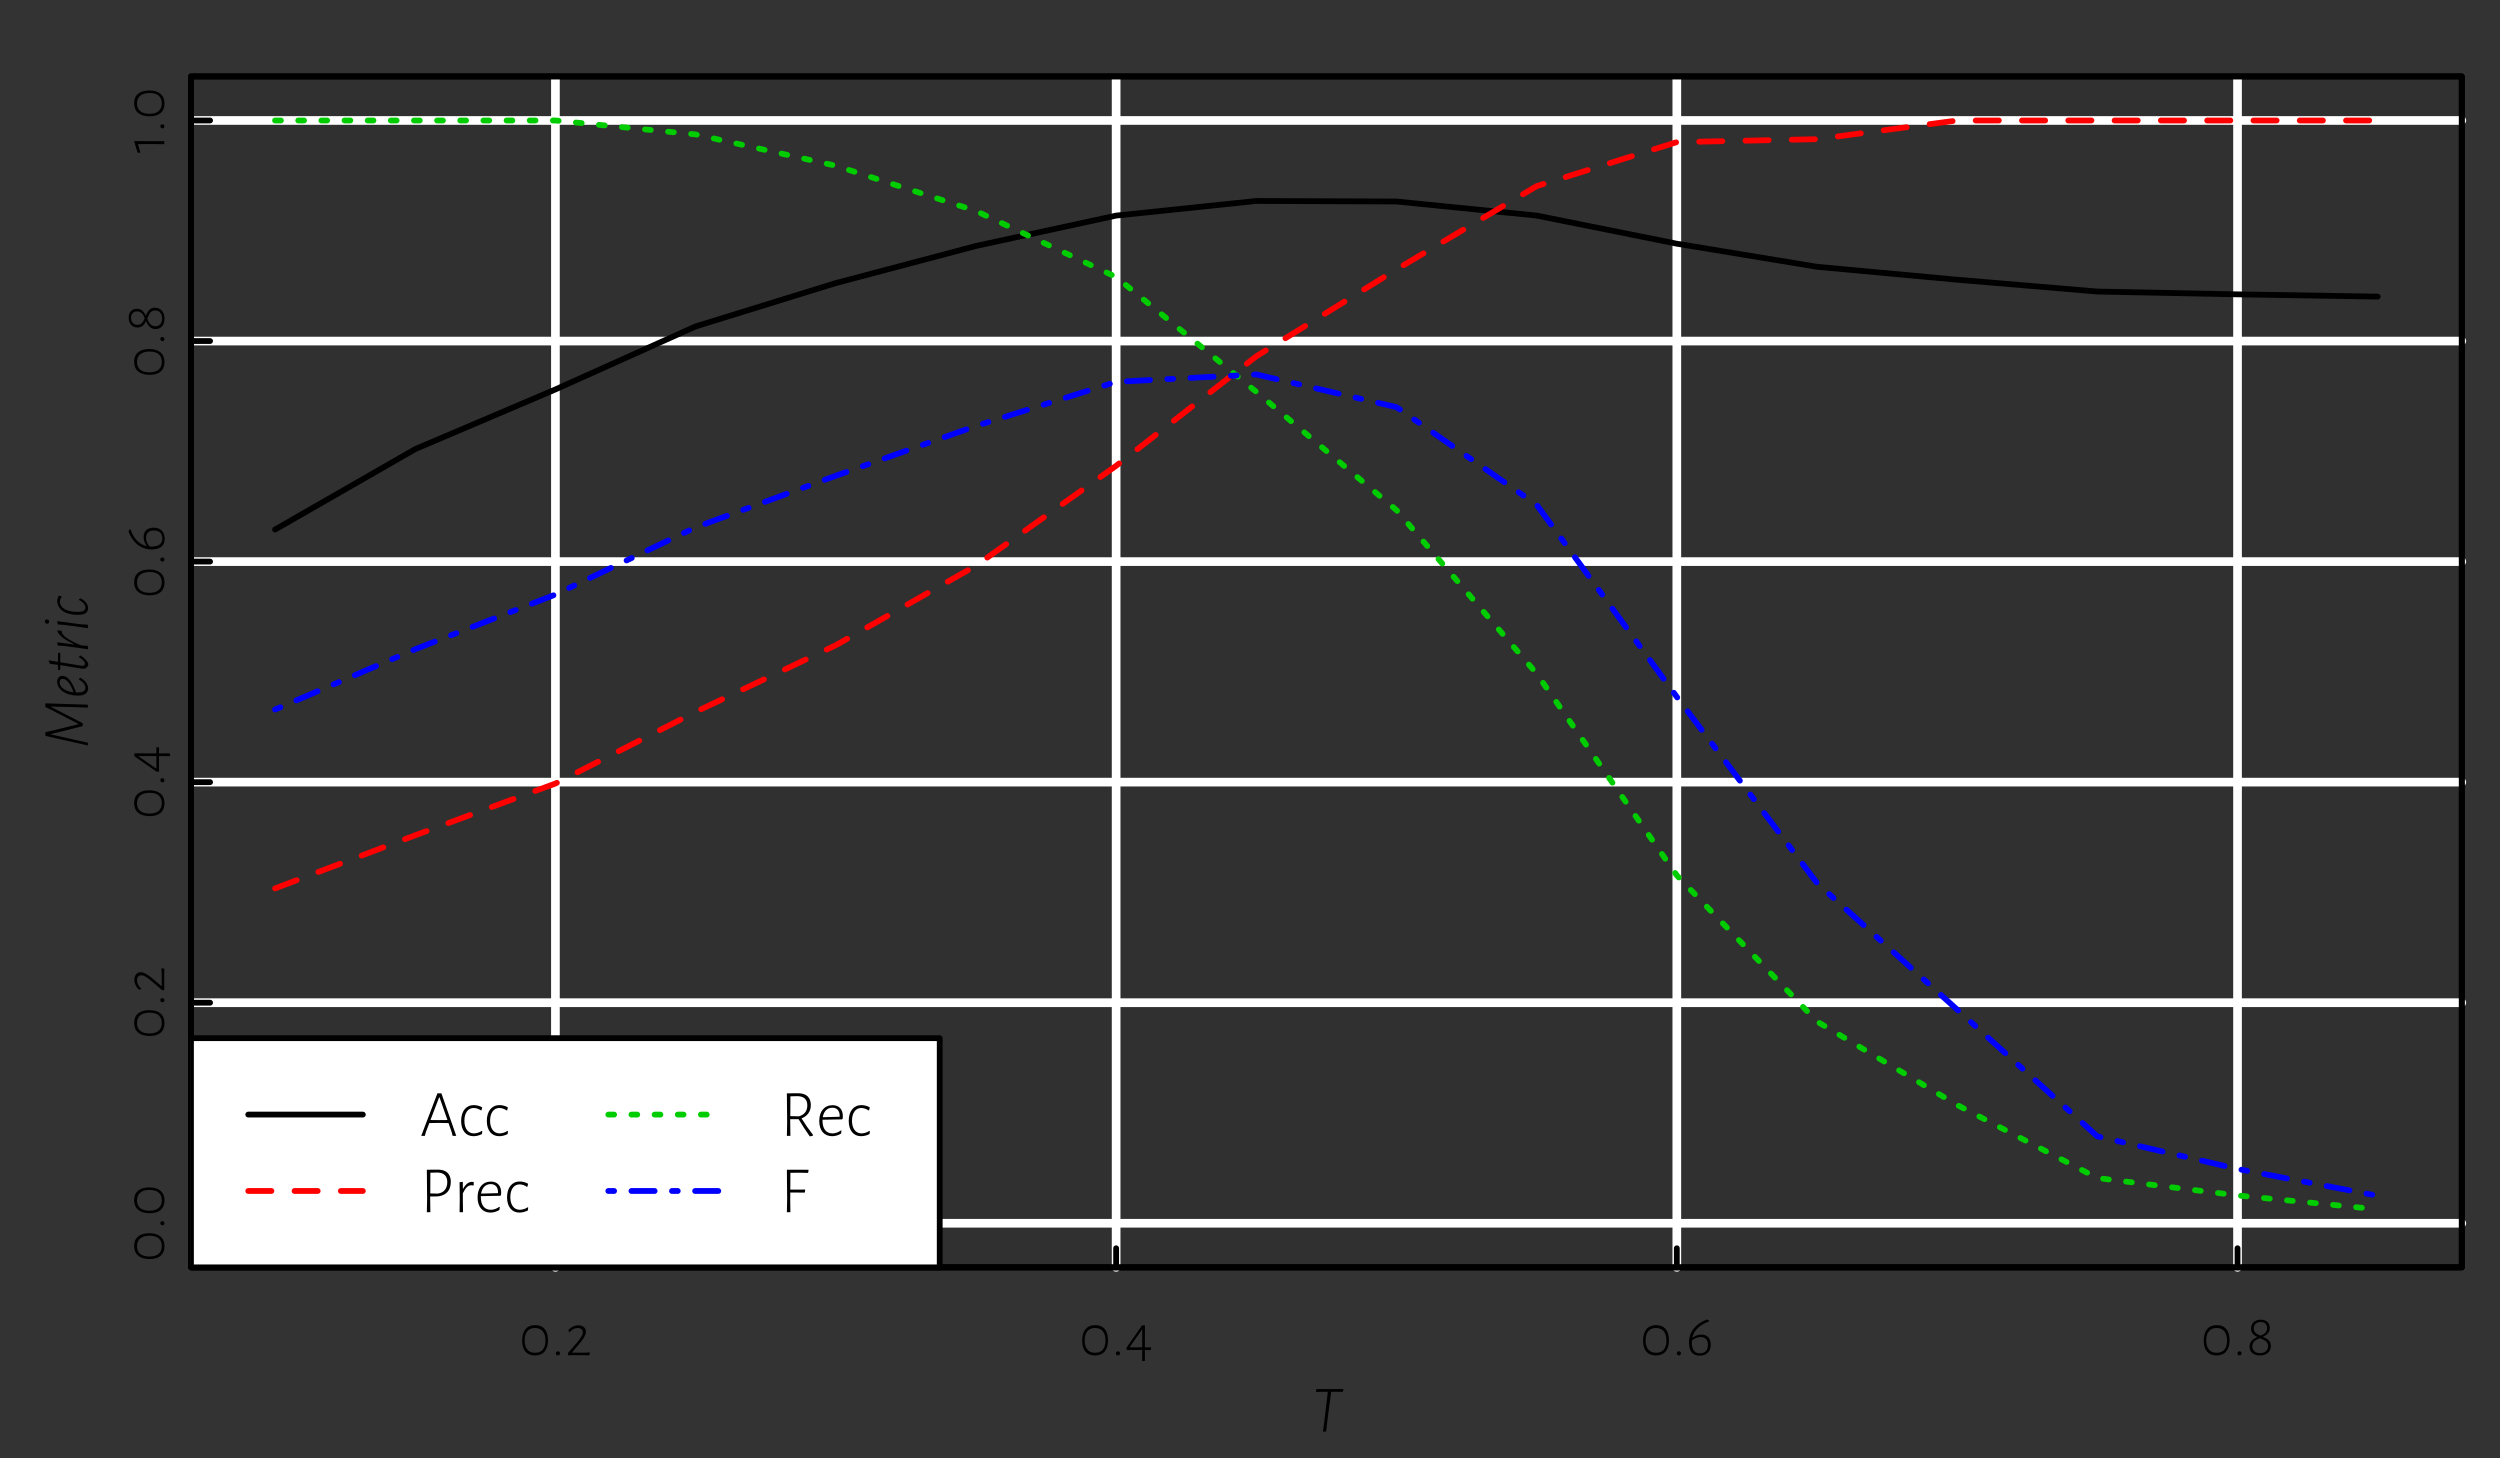 <?xml version="1.0" encoding="UTF-8"?>
<svg xmlns="http://www.w3.org/2000/svg" xmlns:xlink="http://www.w3.org/1999/xlink" width="432pt" height="252pt" viewBox="0 0 432 252" version="1.1">
<rect x="0" y="0" width="432" height="252" fill="#333333" stroke="none"/>
<defs>
<g>
<symbol overflow="visible" id="glyph0-0">
<path style="stroke:none;" d=""/>
</symbol>
<symbol overflow="visible" id="glyph0-1">
<path style="stroke:none;" d="M 2.797 -5.203 C 1.344 -5.203 0.531 -4.234 0.531 -2.516 C 0.531 -0.859 1.328 0.047 2.734 0.047 C 4.188 0.047 5 -0.891 5 -2.578 C 5 -4.266 4.219 -5.203 2.797 -5.203 Z M 2.75 -4.703 C 3.922 -4.703 4.562 -3.938 4.562 -2.516 C 4.562 -1.156 3.938 -0.422 2.781 -0.422 C 1.609 -0.422 0.969 -1.172 0.969 -2.547 C 0.969 -3.953 1.609 -4.703 2.75 -4.703 Z M 2.75 -4.703 "/>
</symbol>
<symbol overflow="visible" id="glyph0-2">
<path style="stroke:none;" d="M 1.203 -0.672 C 0.984 -0.672 0.844 -0.531 0.844 -0.312 C 0.844 -0.094 0.969 0.031 1.188 0.031 C 1.406 0.031 1.547 -0.109 1.547 -0.328 C 1.547 -0.547 1.422 -0.672 1.203 -0.672 Z M 1.203 -0.672 "/>
</symbol>
<symbol overflow="visible" id="glyph0-3">
<path style="stroke:none;" d="M 2.328 -5.172 C 1.688 -5.172 1.078 -4.859 0.625 -4.375 L 0.719 -3.953 L 0.781 -3.953 C 1.188 -4.422 1.703 -4.703 2.234 -4.703 C 2.797 -4.703 3.109 -4.375 3.109 -3.969 C 3.109 -3.484 2.719 -2.891 1.984 -2.047 L 0.531 -0.359 L 0.531 -0.016 L 0.562 0.016 L 0.953 0 L 3.281 0 L 4.25 0.016 L 4.312 -0.422 L 4.281 -0.484 L 3.422 -0.438 L 1.25 -0.438 L 1.234 -0.484 L 2.406 -1.859 C 3.219 -2.812 3.641 -3.5 3.641 -4.078 C 3.641 -4.719 3.094 -5.172 2.328 -5.172 Z M 2.328 -5.172 "/>
</symbol>
<symbol overflow="visible" id="glyph0-4">
<path style="stroke:none;" d="M 4.531 -1.297 L 4.484 -1.359 L 3.453 -1.359 L 3.469 -5.156 L 2.969 -5.156 L 0.297 -1.328 L 0.297 -0.953 L 0.359 -0.891 L 0.922 -0.906 L 3 -0.906 L 2.984 0.969 L 3.031 1.016 L 3.438 0.984 L 3.469 0.922 L 3.453 -0.906 L 3.625 -0.906 L 4.484 -0.891 Z M 3 -1.359 L 0.812 -1.359 L 2.938 -4.422 L 3 -4.422 Z M 3 -1.359 "/>
</symbol>
<symbol overflow="visible" id="glyph0-5">
<path style="stroke:none;" d="M 2.688 -3.562 C 2.109 -3.562 1.609 -3.359 1.188 -3.031 L 1.141 -3.078 C 1.438 -4.344 2.391 -5.25 4.078 -5.859 L 4.078 -5.922 L 3.688 -6.172 L 3.641 -6.172 C 1.672 -5.438 0.547 -3.984 0.547 -2.172 C 0.547 -0.734 1.172 0.078 2.391 0.078 C 3.625 0.078 4.312 -0.672 4.312 -1.844 C 4.312 -2.906 3.719 -3.562 2.688 -3.562 Z M 2.422 -0.328 C 1.5 -0.328 1.047 -0.984 1.047 -2.172 C 1.047 -2.297 1.047 -2.422 1.047 -2.516 C 1.5 -2.906 2.016 -3.141 2.562 -3.141 C 3.359 -3.141 3.828 -2.656 3.828 -1.781 C 3.828 -0.844 3.312 -0.328 2.422 -0.328 Z M 2.422 -0.328 "/>
</symbol>
<symbol overflow="visible" id="glyph0-6">
<path style="stroke:none;" d="M 2.484 -6.141 C 1.516 -6.141 0.797 -5.578 0.797 -4.609 C 0.797 -3.812 1.328 -3.422 1.859 -3.156 L 1.859 -3.125 C 1.234 -2.844 0.531 -2.406 0.531 -1.5 C 0.531 -0.578 1.203 0.047 2.312 0.047 C 3.469 0.047 4.219 -0.594 4.219 -1.609 C 4.219 -2.547 3.531 -2.875 2.891 -3.156 L 2.891 -3.203 C 3.484 -3.484 4.031 -3.906 4.031 -4.719 C 4.031 -5.609 3.438 -6.141 2.484 -6.141 Z M 2.469 -5.734 C 3.156 -5.734 3.578 -5.344 3.578 -4.688 C 3.578 -3.922 3 -3.594 2.422 -3.375 C 1.812 -3.625 1.266 -3.906 1.266 -4.625 C 1.266 -5.312 1.75 -5.734 2.469 -5.734 Z M 2.328 -2.938 C 3.047 -2.641 3.75 -2.391 3.75 -1.578 C 3.75 -0.859 3.219 -0.359 2.359 -0.359 C 1.516 -0.359 1.016 -0.828 1.016 -1.531 C 1.016 -2.375 1.703 -2.703 2.328 -2.938 Z M 2.328 -2.938 "/>
</symbol>
<symbol overflow="visible" id="glyph1-0">
<path style="stroke:none;" d=""/>
</symbol>
<symbol overflow="visible" id="glyph1-1">
<path style="stroke:none;" d="M -5.203 -2.797 C -5.203 -1.344 -4.234 -0.531 -2.516 -0.531 C -0.859 -0.531 0.047 -1.328 0.047 -2.734 C 0.047 -4.188 -0.891 -5 -2.578 -5 C -4.266 -5 -5.203 -4.219 -5.203 -2.797 Z M -4.703 -2.75 C -4.703 -3.922 -3.938 -4.562 -2.516 -4.562 C -1.156 -4.562 -0.422 -3.938 -0.422 -2.781 C -0.422 -1.609 -1.172 -0.969 -2.547 -0.969 C -3.953 -0.969 -4.703 -1.609 -4.703 -2.75 Z M -4.703 -2.75 "/>
</symbol>
<symbol overflow="visible" id="glyph1-2">
<path style="stroke:none;" d="M -0.672 -1.203 C -0.672 -0.984 -0.531 -0.844 -0.312 -0.844 C -0.094 -0.844 0.031 -0.969 0.031 -1.188 C 0.031 -1.406 -0.109 -1.547 -0.328 -1.547 C -0.547 -1.547 -0.672 -1.422 -0.672 -1.203 Z M -0.672 -1.203 "/>
</symbol>
<symbol overflow="visible" id="glyph1-3">
<path style="stroke:none;" d="M -5.172 -2.328 C -5.172 -1.688 -4.859 -1.078 -4.375 -0.625 L -3.953 -0.719 L -3.953 -0.781 C -4.422 -1.188 -4.703 -1.703 -4.703 -2.234 C -4.703 -2.797 -4.375 -3.109 -3.969 -3.109 C -3.484 -3.109 -2.891 -2.719 -2.047 -1.984 L -0.359 -0.531 L -0.016 -0.531 L 0.016 -0.562 L 0 -0.953 L 0 -3.281 L 0.016 -4.25 L -0.422 -4.312 L -0.484 -4.281 L -0.438 -3.422 L -0.438 -1.25 L -0.484 -1.234 L -1.859 -2.406 C -2.812 -3.219 -3.5 -3.641 -4.078 -3.641 C -4.719 -3.641 -5.172 -3.094 -5.172 -2.328 Z M -5.172 -2.328 "/>
</symbol>
<symbol overflow="visible" id="glyph1-4">
<path style="stroke:none;" d="M -1.297 -4.531 L -1.359 -4.484 L -1.359 -3.453 L -5.156 -3.469 L -5.156 -2.969 L -1.328 -0.297 L -0.953 -0.297 L -0.891 -0.359 L -0.906 -0.922 L -0.906 -3 L 0.969 -2.984 L 1.016 -3.031 L 0.984 -3.438 L 0.922 -3.469 L -0.906 -3.453 L -0.906 -3.625 L -0.891 -4.484 Z M -1.359 -3 L -1.359 -0.812 L -4.422 -2.938 L -4.422 -3 Z M -1.359 -3 "/>
</symbol>
<symbol overflow="visible" id="glyph1-5">
<path style="stroke:none;" d="M -3.562 -2.688 C -3.562 -2.109 -3.359 -1.609 -3.031 -1.188 L -3.078 -1.141 C -4.344 -1.438 -5.25 -2.391 -5.859 -4.078 L -5.922 -4.078 L -6.172 -3.688 L -6.172 -3.641 C -5.438 -1.672 -3.984 -0.547 -2.172 -0.547 C -0.734 -0.547 0.078 -1.172 0.078 -2.391 C 0.078 -3.625 -0.672 -4.312 -1.844 -4.312 C -2.906 -4.312 -3.562 -3.719 -3.562 -2.688 Z M -0.328 -2.422 C -0.328 -1.5 -0.984 -1.047 -2.172 -1.047 C -2.297 -1.047 -2.422 -1.047 -2.516 -1.047 C -2.906 -1.5 -3.141 -2.016 -3.141 -2.562 C -3.141 -3.359 -2.656 -3.828 -1.781 -3.828 C -0.844 -3.828 -0.328 -3.312 -0.328 -2.422 Z M -0.328 -2.422 "/>
</symbol>
<symbol overflow="visible" id="glyph1-6">
<path style="stroke:none;" d="M -6.141 -2.484 C -6.141 -1.516 -5.578 -0.797 -4.609 -0.797 C -3.812 -0.797 -3.422 -1.328 -3.156 -1.859 L -3.125 -1.859 C -2.844 -1.234 -2.406 -0.531 -1.5 -0.531 C -0.578 -0.531 0.047 -1.203 0.047 -2.312 C 0.047 -3.469 -0.594 -4.219 -1.609 -4.219 C -2.547 -4.219 -2.875 -3.531 -3.156 -2.891 L -3.203 -2.891 C -3.484 -3.484 -3.906 -4.031 -4.719 -4.031 C -5.609 -4.031 -6.141 -3.438 -6.141 -2.484 Z M -5.734 -2.469 C -5.734 -3.156 -5.344 -3.578 -4.688 -3.578 C -3.922 -3.578 -3.594 -3 -3.375 -2.422 C -3.625 -1.812 -3.906 -1.266 -4.625 -1.266 C -5.312 -1.266 -5.734 -1.75 -5.734 -2.469 Z M -2.938 -2.328 C -2.641 -3.047 -2.391 -3.75 -1.578 -3.75 C -0.859 -3.75 -0.359 -3.219 -0.359 -2.359 C -0.359 -1.516 -0.828 -1.016 -1.531 -1.016 C -2.375 -1.016 -2.703 -1.703 -2.938 -2.328 Z M -2.938 -2.328 "/>
</symbol>
<symbol overflow="visible" id="glyph1-7">
<path style="stroke:none;" d="M -5.109 -2.156 L -5.188 -2.062 L -4.594 -0.141 L -4.156 -0.141 L -4.125 -0.203 L -4.547 -1.625 L -2.078 -1.641 L 0 -1.609 L 0 -2.141 L -2.141 -2.125 Z M -5.109 -2.156 "/>
</symbol>
<symbol overflow="visible" id="glyph2-0">
<path style="stroke:none;" d=""/>
</symbol>
<symbol overflow="visible" id="glyph2-1">
<path style="stroke:none;" d="M 5.594 -7.281 L 5.547 -7.344 L 0.938 -7.344 L 0.812 -6.906 L 0.859 -6.859 L 2.062 -6.875 L 2.891 -6.875 L 2.344 -2.234 L 2.047 0 L 2.594 0 L 2.859 -2.266 L 3.469 -6.875 L 4.328 -6.875 L 5.469 -6.859 Z M 5.594 -7.281 "/>
</symbol>
<symbol overflow="visible" id="glyph3-0">
<path style="stroke:none;" d=""/>
</symbol>
<symbol overflow="visible" id="glyph3-1">
<path style="stroke:none;" d="M 0 -7.5 L -7.344 -7.734 L -7.344 -7.094 L -6.312 -6.594 L -1.641 -4.188 L -1.641 -4.125 L -6.219 -3 L -7.344 -2.75 L -7.344 -2.109 L 0 -0.453 L 0 -0.938 L -2.281 -1.438 L -6.375 -2.359 L -6.375 -2.422 L -0.891 -3.797 L -0.891 -4.297 L -6.375 -7.125 L -6.375 -7.172 L -2.25 -7.078 L 0 -6.984 Z M 0 -7.5 "/>
</symbol>
<symbol overflow="visible" id="glyph3-2">
<path style="stroke:none;" d="M -1.547 -3.359 L -1.547 -3.25 C -0.859 -2.875 -0.422 -2.359 -0.422 -1.812 C -0.422 -1.266 -0.844 -1 -1.859 -1 L -2.031 -1 C -2.719 -2.953 -3.531 -3.875 -4.391 -3.875 C -4.922 -3.875 -5.234 -3.547 -5.297 -2.953 L -5.312 -2.875 C -5.25 -1.469 -3.766 -0.469 -1.719 -0.469 C -0.625 -0.469 -0.016 -0.828 0.062 -1.703 L 0.062 -1.828 C -0.062 -2.531 -0.5 -3.078 -1.266 -3.562 Z M -4.875 -2.766 C -4.875 -3.188 -4.656 -3.359 -4.344 -3.359 C -3.672 -3.359 -2.984 -2.547 -2.469 -1.031 C -3.906 -1.188 -4.875 -1.891 -4.875 -2.766 Z M -4.875 -2.766 "/>
</symbol>
<symbol overflow="visible" id="glyph3-3">
<path style="stroke:none;" d="M -1.188 -1.453 L -4.766 -2.047 L -4.766 -3.641 L -5.109 -3.688 L -5.156 -3.641 L -5.156 -2.109 L -6.734 -2.375 L -6.781 -2.297 L -6.547 -1.766 L -5.156 -1.594 L -5.156 -0.75 L -4.812 -0.703 L -4.766 -0.766 L -4.766 -1.547 L -4.156 -1.453 L -1.047 -0.938 L -0.828 -0.922 C -0.328 -0.906 -0.016 -1.219 0.078 -1.672 L 0.078 -1.797 C -0.125 -2.281 -0.531 -2.719 -1.266 -3.219 L -1.516 -3.031 L -1.531 -2.922 C -0.828 -2.5 -0.5 -2.109 -0.5 -1.812 C -0.5 -1.578 -0.656 -1.422 -0.969 -1.422 Z M -1.188 -1.453 "/>
</symbol>
<symbol overflow="visible" id="glyph3-4">
<path style="stroke:none;" d="M -5.234 -3.891 L -5.25 -3.656 C -4.891 -2.922 -3.938 -2.203 -2.453 -1.516 L -2.453 -1.438 L -5.281 -1.812 L -5.219 -1.25 L -4.141 -1.188 L 0.047 -0.609 L -0.016 -1.203 L -1.109 -1.266 C -3.453 -2.219 -4.422 -2.969 -4.516 -3.625 L -4.516 -3.719 L -4.531 -3.781 Z M -5.234 -3.891 "/>
</symbol>
<symbol overflow="visible" id="glyph3-5">
<path style="stroke:none;" d="M -7.422 -1.75 C -7.422 -1.516 -7.281 -1.375 -7.047 -1.375 C -6.812 -1.375 -6.688 -1.5 -6.688 -1.734 C -6.688 -1.969 -6.828 -2.109 -7.062 -2.109 C -7.297 -2.109 -7.422 -1.984 -7.422 -1.75 Z M -1.234 -1.266 L -5.281 -1.812 L -5.219 -1.234 L -4.141 -1.172 L 0.047 -0.594 L -0.016 -1.203 Z M -1.234 -1.266 "/>
</symbol>
<symbol overflow="visible" id="glyph3-6">
<path style="stroke:none;" d="M -5.062 -3.734 L -5.297 -3.047 C -5.297 -1.25 -3.719 -0.469 -1.719 -0.469 C -0.375 -0.469 -0.047 -0.906 0.062 -1.594 L 0.062 -1.719 C -0.062 -2.359 -0.391 -2.844 -1.25 -3.328 L -1.531 -3.156 L -1.531 -3.047 C -0.641 -2.594 -0.422 -2.109 -0.422 -1.75 C -0.422 -1.234 -0.797 -0.984 -1.797 -0.984 C -3.672 -0.984 -4.828 -1.672 -4.844 -2.766 C -4.844 -2.984 -4.75 -3.234 -4.516 -3.516 L -4.547 -3.641 L -4.953 -3.797 Z M -5.062 -3.734 "/>
</symbol>
<symbol overflow="visible" id="glyph4-0">
<path style="stroke:none;" d=""/>
</symbol>
<symbol overflow="visible" id="glyph4-1">
<path style="stroke:none;" d="M 6.234 0 L 3.672 -7.344 L 2.984 -7.344 L 0.188 0 L 0.812 0 L 0.984 -0.641 L 1.578 -2.203 L 3.156 -2.234 L 4.906 -2.203 L 5.453 -0.625 L 5.609 0 Z M 4.719 -2.734 L 3.219 -2.719 L 1.781 -2.734 L 3.281 -6.656 L 3.344 -6.656 Z M 4.719 -2.734 "/>
</symbol>
<symbol overflow="visible" id="glyph4-2">
<path style="stroke:none;" d="M 2.75 -5.312 C 1.406 -5.312 0.562 -4.25 0.562 -2.578 C 0.562 -0.953 1.375 0.062 2.703 0.062 C 3.219 0.062 3.766 -0.094 4.156 -0.312 L 4.219 -0.812 L 4.141 -0.859 C 3.75 -0.594 3.219 -0.422 2.766 -0.422 C 1.75 -0.422 1.125 -1.281 1.125 -2.594 C 1.125 -3.969 1.75 -4.812 2.734 -4.812 C 3.188 -4.812 3.656 -4.625 3.984 -4.391 L 4.078 -4.406 L 4.203 -4.922 C 3.812 -5.156 3.25 -5.312 2.75 -5.312 Z M 2.75 -5.312 "/>
</symbol>
<symbol overflow="visible" id="glyph4-3">
<path style="stroke:none;" d="M 1.156 -7.344 L 1.203 -2.234 L 1.156 0 L 1.766 0 L 1.734 -2.266 L 1.734 -2.719 L 2.672 -2.719 C 4.328 -2.719 5.297 -3.656 5.297 -5.25 C 5.297 -6.609 4.516 -7.359 3.109 -7.359 Z M 1.75 -3.25 L 1.766 -6.828 L 3.047 -6.859 C 4.109 -6.812 4.688 -6.266 4.688 -5.203 C 4.688 -4.078 4.094 -3.359 3.031 -3.219 Z M 1.75 -3.25 "/>
</symbol>
<symbol overflow="visible" id="glyph4-4">
<path style="stroke:none;" d="M 3.172 -5.25 C 2.656 -5.25 2.125 -4.922 1.656 -4.078 L 1.594 -4.078 L 1.594 -5.25 L 1.031 -5.188 L 1.062 -2.25 L 1.031 0 L 1.625 0 L 1.594 -2.281 L 1.594 -3.266 C 2.062 -4.25 2.516 -4.656 3.031 -4.656 C 3.109 -4.656 3.25 -4.641 3.391 -4.625 L 3.469 -4.641 L 3.469 -5.219 C 3.391 -5.234 3.281 -5.25 3.172 -5.25 Z M 3.172 -5.25 "/>
</symbol>
<symbol overflow="visible" id="glyph4-5">
<path style="stroke:none;" d="M 2.875 -5.297 C 1.469 -5.297 0.562 -4.25 0.562 -2.562 C 0.562 -0.953 1.391 0.062 2.797 0.062 C 3.344 0.062 3.891 -0.109 4.328 -0.391 L 4.406 -0.906 L 4.312 -0.938 C 3.891 -0.609 3.328 -0.422 2.844 -0.422 C 1.719 -0.422 1.125 -1.266 1.125 -2.594 L 1.125 -2.781 L 4.469 -2.844 L 4.609 -2.953 C 4.625 -3.078 4.641 -3.281 4.641 -3.391 C 4.641 -4.578 3.984 -5.297 2.875 -5.297 Z M 4.078 -3.297 L 1.172 -3.219 C 1.344 -4.25 1.938 -4.859 2.828 -4.859 C 3.594 -4.859 4.094 -4.375 4.094 -3.453 Z M 4.078 -3.297 "/>
</symbol>
<symbol overflow="visible" id="glyph4-6">
<path style="stroke:none;" d="M 3.688 -3.016 C 4.719 -3.422 5.297 -4.234 5.297 -5.297 C 5.297 -6.641 4.516 -7.359 3.109 -7.359 L 1.156 -7.344 L 1.203 -2.234 L 1.156 0 L 1.766 0 L 1.734 -2.266 L 1.734 -2.875 L 3.188 -2.875 C 3.766 -1.891 4.406 -0.906 5.078 0.047 L 5.156 0.094 C 5.344 0.062 5.516 0.016 5.688 -0.062 L 5.688 -0.141 C 4.969 -1.078 4.297 -2.031 3.688 -3.016 Z M 1.75 -3.406 L 1.766 -6.828 L 3.047 -6.859 C 4.109 -6.812 4.688 -6.297 4.688 -5.266 C 4.688 -4.281 4.172 -3.641 3.25 -3.375 Z M 1.75 -3.406 "/>
</symbol>
<symbol overflow="visible" id="glyph4-7">
<path style="stroke:none;" d="M 1.766 -6.812 L 3.188 -6.828 L 4.828 -6.797 L 4.906 -7.281 L 4.844 -7.344 L 1.156 -7.344 L 1.203 -2.234 L 1.156 0 L 1.766 0 L 1.734 -2.266 L 1.75 -3.406 L 4.25 -3.391 L 4.328 -3.859 L 4.266 -3.922 L 3.094 -3.906 L 1.75 -3.906 Z M 1.766 -6.812 "/>
</symbol>
</g>
<clipPath id="clip1">
  <path d="M 33 13.199 L 426 13.199 L 426 219 L 33 219 Z M 33 13.199 "/>
</clipPath>
<clipPath id="clip2">
  <path d="M 33 13.199 L 426 13.199 L 426 220 L 33 220 Z M 33 13.199 "/>
</clipPath>
<clipPath id="clip3">
  <path d="M 95 13.199 L 97 13.199 L 97 220 L 95 220 Z M 95 13.199 "/>
</clipPath>
<clipPath id="clip4">
  <path d="M 192 13.199 L 194 13.199 L 194 220 L 192 220 Z M 192 13.199 "/>
</clipPath>
<clipPath id="clip5">
  <path d="M 289 13.199 L 291 13.199 L 291 220 L 289 220 Z M 289 13.199 "/>
</clipPath>
<clipPath id="clip6">
  <path d="M 385 13.199 L 388 13.199 L 388 220 L 385 220 Z M 385 13.199 "/>
</clipPath>
<clipPath id="clip7">
  <path d="M 33 210 L 426.398 210 L 426.398 213 L 33 213 Z M 33 210 "/>
</clipPath>
<clipPath id="clip8">
  <path d="M 33 172 L 426.398 172 L 426.398 175 L 33 175 Z M 33 172 "/>
</clipPath>
<clipPath id="clip9">
  <path d="M 33 134 L 426.398 134 L 426.398 136 L 33 136 Z M 33 134 "/>
</clipPath>
<clipPath id="clip10">
  <path d="M 33 96 L 426.398 96 L 426.398 98 L 33 98 Z M 33 96 "/>
</clipPath>
<clipPath id="clip11">
  <path d="M 33 58 L 426.398 58 L 426.398 60 L 33 60 Z M 33 58 "/>
</clipPath>
<clipPath id="clip12">
  <path d="M 33 20 L 426.398 20 L 426.398 22 L 33 22 Z M 33 20 "/>
</clipPath>
<clipPath id="clip13">
  <path d="M 33 178 L 163 178 L 163 220 L 33 220 Z M 33 178 "/>
</clipPath>
</defs>
<g id="surface78">
<g clip-path="url(#clip1)" clip-rule="nonzero">
<path style=" stroke:none;fill-rule:nonzero;fill:rgb(0%,0%,0%);fill-opacity:0.063;" d="M 33 13.199 L 425.398 13.199 L 425.398 219 L 33 219 Z M 33 13.199 "/>
</g>
<g clip-path="url(#clip2)" clip-rule="nonzero">
<path style="fill:none;stroke-width:1;stroke-linecap:round;stroke-linejoin:round;stroke:rgb(0%,0%,0%);stroke-opacity:1;stroke-miterlimit:10;" d="M 33 13.199 L 425.398 13.199 L 425.398 219 L 33 219 Z M 33 13.199 "/>
</g>
<g clip-path="url(#clip3)" clip-rule="nonzero">
<path style="fill:none;stroke-width:1.5;stroke-linecap:round;stroke-linejoin:round;stroke:rgb(100%,100%,100%);stroke-opacity:1;stroke-miterlimit:10;" d="M 95.977 219 L 95.977 13.199 "/>
</g>
<g clip-path="url(#clip4)" clip-rule="nonzero">
<path style="fill:none;stroke-width:1.5;stroke-linecap:round;stroke-linejoin:round;stroke:rgb(100%,100%,100%);stroke-opacity:1;stroke-miterlimit:10;" d="M 192.867 219 L 192.867 13.199 "/>
</g>
<g clip-path="url(#clip5)" clip-rule="nonzero">
<path style="fill:none;stroke-width:1.5;stroke-linecap:round;stroke-linejoin:round;stroke:rgb(100%,100%,100%);stroke-opacity:1;stroke-miterlimit:10;" d="M 289.754 219 L 289.754 13.199 "/>
</g>
<g clip-path="url(#clip6)" clip-rule="nonzero">
<path style="fill:none;stroke-width:1.5;stroke-linecap:round;stroke-linejoin:round;stroke:rgb(100%,100%,100%);stroke-opacity:1;stroke-miterlimit:10;" d="M 386.645 219 L 386.645 13.199 "/>
</g>
<g clip-path="url(#clip7)" clip-rule="nonzero">
<path style="fill:none;stroke-width:1.5;stroke-linecap:round;stroke-linejoin:round;stroke:rgb(100%,100%,100%);stroke-opacity:1;stroke-miterlimit:10;" d="M 33 211.379 L 425.398 211.379 "/>
</g>
<g clip-path="url(#clip8)" clip-rule="nonzero">
<path style="fill:none;stroke-width:1.5;stroke-linecap:round;stroke-linejoin:round;stroke:rgb(100%,100%,100%);stroke-opacity:1;stroke-miterlimit:10;" d="M 33 173.266 L 425.398 173.266 "/>
</g>
<g clip-path="url(#clip9)" clip-rule="nonzero">
<path style="fill:none;stroke-width:1.5;stroke-linecap:round;stroke-linejoin:round;stroke:rgb(100%,100%,100%);stroke-opacity:1;stroke-miterlimit:10;" d="M 33 135.156 L 425.398 135.156 "/>
</g>
<g clip-path="url(#clip10)" clip-rule="nonzero">
<path style="fill:none;stroke-width:1.5;stroke-linecap:round;stroke-linejoin:round;stroke:rgb(100%,100%,100%);stroke-opacity:1;stroke-miterlimit:10;" d="M 33 97.043 L 425.398 97.043 "/>
</g>
<g clip-path="url(#clip11)" clip-rule="nonzero">
<path style="fill:none;stroke-width:1.5;stroke-linecap:round;stroke-linejoin:round;stroke:rgb(100%,100%,100%);stroke-opacity:1;stroke-miterlimit:10;" d="M 33 58.934 L 425.398 58.934 "/>
</g>
<g clip-path="url(#clip12)" clip-rule="nonzero">
<path style="fill:none;stroke-width:1.5;stroke-linecap:round;stroke-linejoin:round;stroke:rgb(100%,100%,100%);stroke-opacity:1;stroke-miterlimit:10;" d="M 33 20.82 L 425.398 20.82 "/>
</g>
<path style="fill:none;stroke-width:1;stroke-linecap:round;stroke-linejoin:round;stroke:rgb(0%,0%,0%);stroke-opacity:1;stroke-miterlimit:10;" d="M 33 219 L 425.398 219 L 425.398 13.199 L 33 13.199 L 33 219 "/>
<path style="fill:none;stroke-width:1;stroke-linecap:round;stroke-linejoin:round;stroke:rgb(0%,0%,0%);stroke-opacity:1;stroke-miterlimit:10;" d="M 47.535 91.504 L 71.754 77.602 L 95.977 67.293 L 120.199 56.406 L 144.422 48.918 L 168.645 42.504 L 192.867 37.254 L 217.09 34.727 L 241.312 34.82 L 265.535 37.254 L 289.754 42.113 L 313.977 46.102 L 338.199 48.336 L 362.422 50.379 L 386.645 50.863 L 410.867 51.254 "/>
<path style="fill:none;stroke-width:1;stroke-linecap:round;stroke-linejoin:round;stroke:rgb(0%,0%,0%);stroke-opacity:1;stroke-miterlimit:10;" d="M 95.977 215.699 L 95.977 219 "/>
<path style="fill:none;stroke-width:1;stroke-linecap:round;stroke-linejoin:round;stroke:rgb(0%,0%,0%);stroke-opacity:1;stroke-miterlimit:10;" d="M 192.867 215.699 L 192.867 219 "/>
<path style="fill:none;stroke-width:1;stroke-linecap:round;stroke-linejoin:round;stroke:rgb(0%,0%,0%);stroke-opacity:1;stroke-miterlimit:10;" d="M 289.754 215.699 L 289.754 219 "/>
<path style="fill:none;stroke-width:1;stroke-linecap:round;stroke-linejoin:round;stroke:rgb(0%,0%,0%);stroke-opacity:1;stroke-miterlimit:10;" d="M 386.645 215.699 L 386.645 219 "/>
<g style="fill:rgb(0%,0%,0%);fill-opacity:1;">
  <use xlink:href="#glyph0-1" x="89.691" y="234.18"/>
  <use xlink:href="#glyph0-2" x="95.214" y="234.18"/>
  <use xlink:href="#glyph0-3" x="97.606" y="234.18"/>
</g>
<g style="fill:rgb(0%,0%,0%);fill-opacity:1;">
  <use xlink:href="#glyph0-1" x="186.465" y="234.18"/>
  <use xlink:href="#glyph0-2" x="191.987" y="234.18"/>
  <use xlink:href="#glyph0-4" x="194.379" y="234.18"/>
</g>
<g style="fill:rgb(0%,0%,0%);fill-opacity:1;">
  <use xlink:href="#glyph0-1" x="283.391" y="234.18"/>
  <use xlink:href="#glyph0-2" x="288.913" y="234.18"/>
  <use xlink:href="#glyph0-5" x="291.305" y="234.18"/>
</g>
<g style="fill:rgb(0%,0%,0%);fill-opacity:1;">
  <use xlink:href="#glyph0-1" x="380.27" y="234.18"/>
  <use xlink:href="#glyph0-2" x="385.792" y="234.18"/>
  <use xlink:href="#glyph0-6" x="388.184" y="234.18"/>
</g>
<path style="fill:none;stroke-width:1;stroke-linecap:round;stroke-linejoin:round;stroke:rgb(0%,0%,0%);stroke-opacity:1;stroke-miterlimit:10;" d="M 36.301 211.379 L 33 211.379 "/>
<path style="fill:none;stroke-width:1;stroke-linecap:round;stroke-linejoin:round;stroke:rgb(0%,0%,0%);stroke-opacity:1;stroke-miterlimit:10;" d="M 36.301 173.266 L 33 173.266 "/>
<path style="fill:none;stroke-width:1;stroke-linecap:round;stroke-linejoin:round;stroke:rgb(0%,0%,0%);stroke-opacity:1;stroke-miterlimit:10;" d="M 36.301 135.156 L 33 135.156 "/>
<path style="fill:none;stroke-width:1;stroke-linecap:round;stroke-linejoin:round;stroke:rgb(0%,0%,0%);stroke-opacity:1;stroke-miterlimit:10;" d="M 36.301 97.043 L 33 97.043 "/>
<path style="fill:none;stroke-width:1;stroke-linecap:round;stroke-linejoin:round;stroke:rgb(0%,0%,0%);stroke-opacity:1;stroke-miterlimit:10;" d="M 36.301 58.934 L 33 58.934 "/>
<path style="fill:none;stroke-width:1;stroke-linecap:round;stroke-linejoin:round;stroke:rgb(0%,0%,0%);stroke-opacity:1;stroke-miterlimit:10;" d="M 36.301 20.82 L 33 20.82 "/>
<g style="fill:rgb(0%,0%,0%);fill-opacity:1;">
  <use xlink:href="#glyph1-1" x="28.379" y="218.098"/>
  <use xlink:href="#glyph1-2" x="28.379" y="212.575"/>
  <use xlink:href="#glyph1-1" x="28.379" y="210.183"/>
</g>
<g style="fill:rgb(0%,0%,0%);fill-opacity:1;">
  <use xlink:href="#glyph1-1" x="28.379" y="179.551"/>
  <use xlink:href="#glyph1-2" x="28.379" y="174.028"/>
  <use xlink:href="#glyph1-3" x="28.379" y="171.636"/>
</g>
<g style="fill:rgb(0%,0%,0%);fill-opacity:1;">
  <use xlink:href="#glyph1-1" x="28.379" y="141.559"/>
  <use xlink:href="#glyph1-2" x="28.379" y="136.036"/>
  <use xlink:href="#glyph1-4" x="28.379" y="133.644"/>
</g>
<g style="fill:rgb(0%,0%,0%);fill-opacity:1;">
  <use xlink:href="#glyph1-1" x="28.379" y="103.406"/>
  <use xlink:href="#glyph1-2" x="28.379" y="97.884"/>
  <use xlink:href="#glyph1-5" x="28.379" y="95.492"/>
</g>
<g style="fill:rgb(0%,0%,0%);fill-opacity:1;">
  <use xlink:href="#glyph1-1" x="28.379" y="65.309"/>
  <use xlink:href="#glyph1-2" x="28.379" y="59.786"/>
  <use xlink:href="#glyph1-6" x="28.379" y="57.394"/>
</g>
<g style="fill:rgb(0%,0%,0%);fill-opacity:1;">
  <use xlink:href="#glyph1-7" x="28.379" y="26.531"/>
  <use xlink:href="#glyph1-2" x="28.379" y="23.026"/>
  <use xlink:href="#glyph1-1" x="28.379" y="20.634"/>
</g>
<path style="fill:none;stroke-width:1;stroke-linecap:round;stroke-linejoin:round;stroke:rgb(0%,0%,0%);stroke-opacity:1;stroke-miterlimit:10;" d="M 33 219 L 425.398 219 L 425.398 13.199 L 33 13.199 L 33 219 "/>
<g style="fill:rgb(0%,0%,0%);fill-opacity:1;">
  <use xlink:href="#glyph2-1" x="226.559" y="247.379"/>
</g>
<g style="fill:rgb(0%,0%,0%);fill-opacity:1;">
  <use xlink:href="#glyph3-1" x="15.18" y="129.27"/>
  <use xlink:href="#glyph3-2" x="15.18" y="120.668"/>
  <use xlink:href="#glyph3-3" x="15.18" y="116.482"/>
  <use xlink:href="#glyph3-4" x="15.18" y="112.802"/>
  <use xlink:href="#glyph3-5" x="15.18" y="109.145"/>
  <use xlink:href="#glyph3-6" x="15.18" y="106.718"/>
</g>
<path style="fill:none;stroke-width:1;stroke-linecap:round;stroke-linejoin:round;stroke:rgb(100%,0%,0%);stroke-opacity:1;stroke-dasharray:4,4;stroke-miterlimit:10;" d="M 47.535 153.516 L 71.754 144.336 L 95.977 135.395 L 120.199 123.016 L 144.422 111.5 L 168.645 97.746 L 192.867 80.492 L 217.09 61.566 L 241.312 46.551 L 265.535 32.164 L 289.754 24.559 L 313.977 24.051 L 338.199 20.82 L 410.867 20.82 "/>
<path style="fill:none;stroke-width:1;stroke-linecap:round;stroke-linejoin:round;stroke:rgb(0%,80.392%,0%);stroke-opacity:1;stroke-dasharray:1,3;stroke-miterlimit:10;" d="M 47.535 20.82 L 95.977 20.82 L 120.199 23.227 L 144.422 28.637 L 168.645 36.453 L 192.867 47.871 L 217.09 67.711 L 241.312 88.148 L 265.535 116.402 L 289.754 151.266 L 313.977 176.512 L 338.199 190.941 L 362.422 203.562 L 386.645 206.57 L 410.867 208.973 "/>
<path style="fill:none;stroke-width:1;stroke-linecap:round;stroke-linejoin:round;stroke:rgb(0%,0%,100%);stroke-opacity:1;stroke-dasharray:1,3,4,3;stroke-miterlimit:10;" d="M 47.535 122.609 L 71.754 112.188 L 95.977 102.734 L 120.199 91.129 L 144.422 82.215 L 168.645 73.609 L 192.867 65.988 L 217.09 64.703 L 241.312 70.352 L 265.535 87.223 L 289.754 120.422 L 313.977 152.59 L 338.199 174.461 L 362.422 196.363 L 386.645 201.996 L 410.867 206.629 "/>
<path style=" stroke:none;fill-rule:nonzero;fill:rgb(100%,100%,100%);fill-opacity:1;" d="M 33 179.398 L 162.383 179.398 L 162.383 219 L 33 219 Z M 33 179.398 "/>
<g clip-path="url(#clip13)" clip-rule="nonzero">
<path style="fill:none;stroke-width:1;stroke-linecap:round;stroke-linejoin:round;stroke:rgb(0%,0%,0%);stroke-opacity:1;stroke-miterlimit:10;" d="M 33 179.398 L 162.383 179.398 L 162.383 219 L 33 219 Z M 33 179.398 "/>
</g>
<path style="fill:none;stroke-width:1;stroke-linecap:round;stroke-linejoin:round;stroke:rgb(0%,0%,0%);stroke-opacity:1;stroke-miterlimit:10;" d="M 42.898 192.602 L 62.699 192.602 "/>
<path style="fill:none;stroke-width:1;stroke-linecap:round;stroke-linejoin:round;stroke:rgb(100%,0%,0%);stroke-opacity:1;stroke-dasharray:4,4;stroke-miterlimit:10;" d="M 42.898 205.801 L 62.699 205.801 "/>
<path style="fill:none;stroke-width:1;stroke-linecap:round;stroke-linejoin:round;stroke:rgb(0%,80.392%,0%);stroke-opacity:1;stroke-dasharray:1,3;stroke-miterlimit:10;" d="M 105.117 192.602 L 124.914 192.602 "/>
<path style="fill:none;stroke-width:1;stroke-linecap:round;stroke-linejoin:round;stroke:rgb(0%,0%,100%);stroke-opacity:1;stroke-dasharray:1,3,4,3;stroke-miterlimit:10;" d="M 105.117 205.801 L 124.914 205.801 "/>
<g style="fill:rgb(0%,0%,0%);fill-opacity:1;">
  <use xlink:href="#glyph4-1" x="72.602" y="196.273"/>
  <use xlink:href="#glyph4-2" x="79.122" y="196.273"/>
  <use xlink:href="#glyph4-2" x="83.561" y="196.273"/>
</g>
<g style="fill:rgb(0%,0%,0%);fill-opacity:1;">
  <use xlink:href="#glyph4-3" x="72.602" y="209.473"/>
  <use xlink:href="#glyph4-4" x="78.386" y="209.473"/>
  <use xlink:href="#glyph4-5" x="81.963" y="209.473"/>
  <use xlink:href="#glyph4-2" x="87.057" y="209.473"/>
</g>
<g style="fill:rgb(0%,0%,0%);fill-opacity:1;">
  <use xlink:href="#glyph4-6" x="134.816" y="196.273"/>
  <use xlink:href="#glyph4-5" x="141.003" y="196.273"/>
  <use xlink:href="#glyph4-2" x="146.098" y="196.273"/>
</g>
<g style="fill:rgb(0%,0%,0%);fill-opacity:1;">
  <use xlink:href="#glyph4-7" x="134.816" y="209.473"/>
</g>
</g>
</svg>
